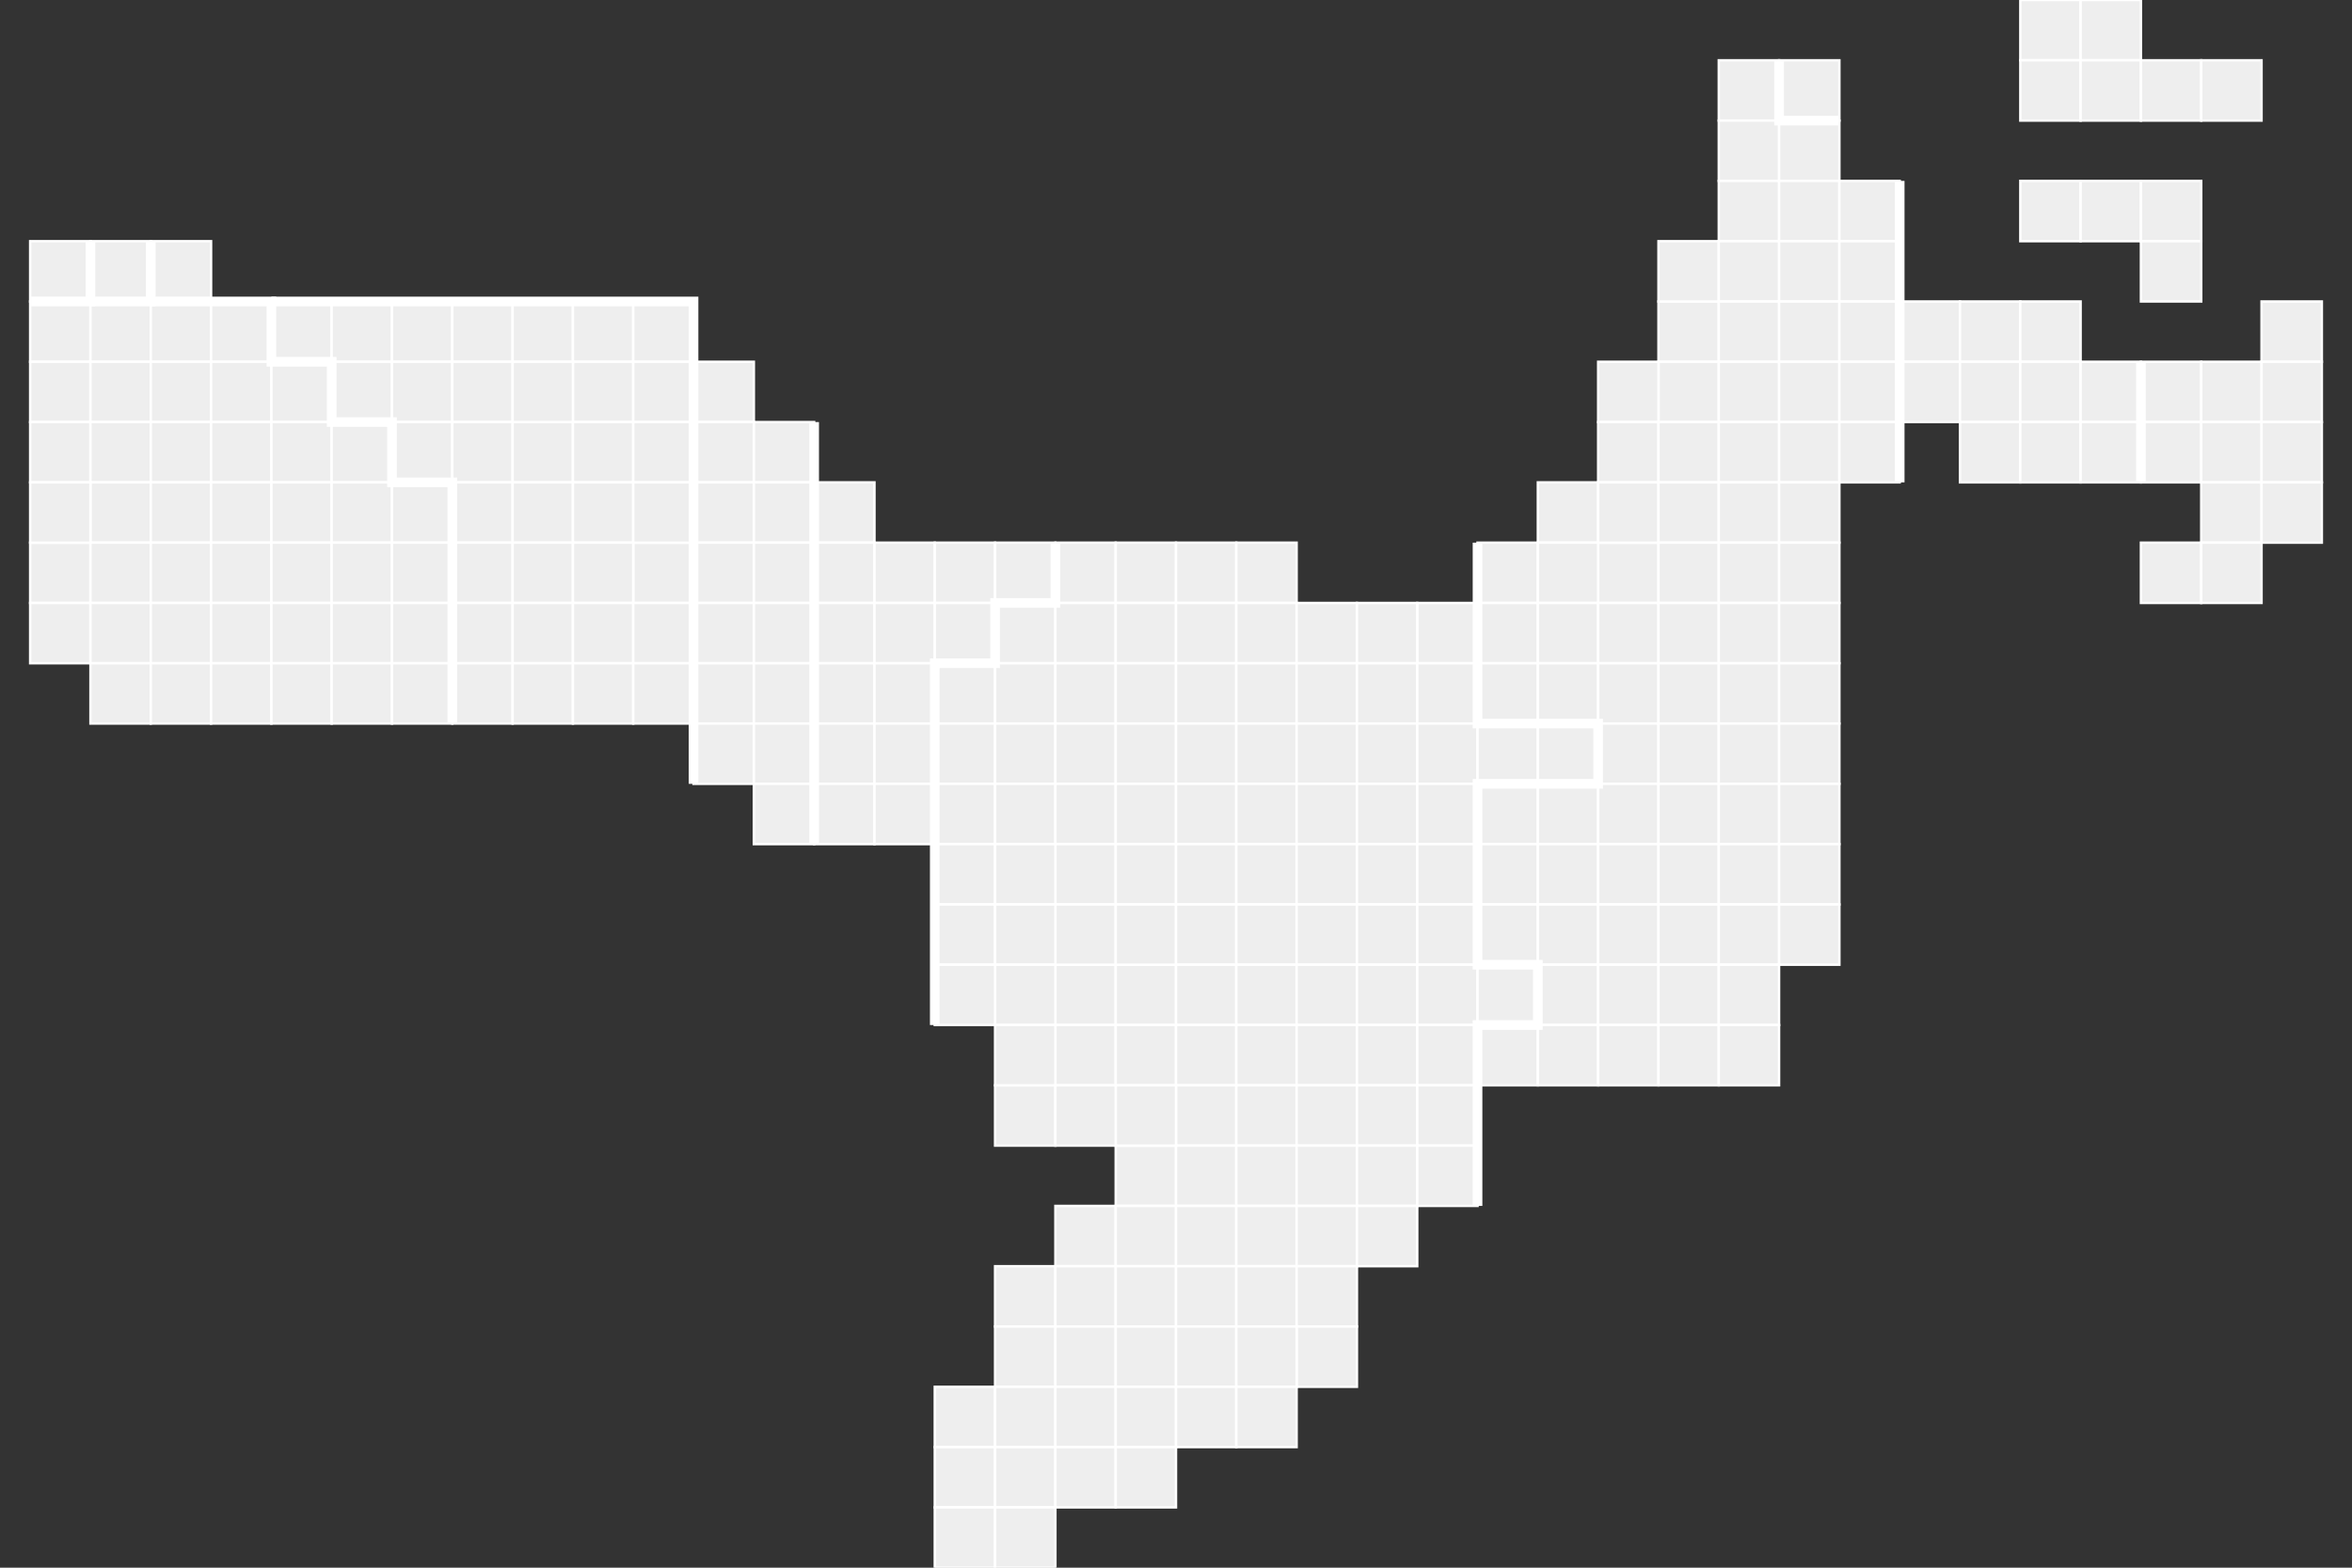 <svg xmlns="http://www.w3.org/2000/svg" xmlns:xlink="http://www.w3.org/1999/xlink" viewBox="0.5 0 39 26" stroke-width="0.04" stroke="white" fill="#eee">
    <rect x="0.5" y="0" width="39" height="26" fill="#333333" stroke="none"/>
    <style>#canada-2015-svg rect{ cursor:pointer; transition: fill 1000ms, opacity 500ms }</style>
    <g id="canada-2015-svg">
        <!--Yukon, NW Territories, Nunavut-->
        <rect x="1" y="4" width="1" height="1" name="201560001"/>
        <rect x="2" y="4" width="1" height="1" name="201561001"/>
        <rect x="3" y="4" width="1" height="1" name="201562001"/>

        <!--Newfoundland and Labrador-->
        <rect x="34" y="0" width="1" height="1" name="201510005"/>
        <rect x="35" y="0" width="1" height="1" name="201510002"/>
        <rect x="30" y="1" width="1" height="1" name="201510004"/>
        <rect x="34" y="1" width="1" height="1" name="201510003"/>
        <rect x="35" y="1" width="1" height="1" name="201510001"/>
        <rect x="36" y="1" width="1" height="1" name="201510006"/>
        <rect x="37" y="1" width="1" height="1" name="201510007"/>

        <!--Prince Edward Island-->
        <rect x="34" y="3" width="1" height="1" name="201511003"/>
        <rect x="35" y="3" width="1" height="1" name="201511004"/>
        <rect x="36" y="3" width="1" height="1" name="201511001"/>
        <rect x="36" y="4" width="1" height="1" name="201511002"/>

        <!--Nova Scotia-->
        <rect x="38" y="5" width="1" height="1" name="201512010"/>
        <rect x="36" y="6" width="1" height="1" name="201512003"/>
        <rect x="37" y="6" width="1" height="1" name="201512002"/>
        <rect x="38" y="6" width="1" height="1" name="201512001"/>
        <rect x="36" y="7" width="1" height="1" name="201512007"/>
        <rect x="37" y="7" width="1" height="1" name="201512006"/>
        <rect x="38" y="7" width="1" height="1" name="201512008"/>
        <rect x="37" y="8" width="1" height="1" name="201512005"/>
        <rect x="38" y="8" width="1" height="1" name="201512004"/>
        <rect x="36" y="9" width="1" height="1" name="201512011"/>
        <rect x="37" y="9" width="1" height="1" name="201512009"/>

        <!--New Brunswick-->
        <rect x="32" y="5" width="1" height="1" name="201513005"/>
        <rect x="33" y="5" width="1" height="1" name="201513001"/>
        <rect x="34" y="5" width="1" height="1" name="201513007"/>
        <rect x="32" y="6" width="1" height="1" name="201513010"/>
        <rect x="33" y="6" width="1" height="1" name="201513003"/>
        <rect x="34" y="6" width="1" height="1" name="201513006"/>
        <rect x="35" y="6" width="1" height="1" name="201513002"/>
        <rect x="33" y="7" width="1" height="1" name="201513008"/>
        <rect x="34" y="7" width="1" height="1" name="201513009"/>
        <rect x="35" y="7" width="1" height="1" name="201513004"/>

        <!--British Columbia-->
        <rect x="1" y="5" width="1" height="1" name="201559028"/>
        <rect x="2" y="5" width="1" height="1" name="201559024"/>
        <rect x="3" y="5" width="1" height="1" name="201559013"/>
        <rect x="4" y="5" width="1" height="1" name="201559015"/>
        <rect x="1" y="6" width="1" height="1" name="201559004"/>
        <rect x="2" y="6" width="1" height="1" name="201559021"/>
        <rect x="3" y="6" width="1" height="1" name="201559005"/>
        <rect x="4" y="6" width="1" height="1" name="201559014"/>
        <rect x="5" y="6" width="1" height="1" name="201559020"/>
        <rect x="1" y="7" width="1" height="1" name="201559034"/>
        <rect x="2" y="7" width="1" height="1" name="201559002"/>
        <rect x="3" y="7" width="1" height="1" name="201559023"/>
        <rect x="4" y="7" width="1" height="1" name="201559008"/>
        <rect x="5" y="7" width="1" height="1" name="201559006"/>
        <rect x="6" y="7" width="1" height="1" name="201559029"/>
        <rect x="1" y="9" width="1" height="1" name="201559039"/>
        <rect x="2" y="8" width="1" height="1" name="201559036"/>
        <rect x="3" y="8" width="1" height="1" name="201559035"/>
        <rect x="4" y="8" width="1" height="1" name="201559038"/>
        <rect x="5" y="8" width="1" height="1" name="201559040"/>
        <rect x="6" y="8" width="1" height="1" name="201559019"/>
        <rect x="7" y="8" width="1" height="1" name="201559017"/>
        <rect x="1" y="10" width="1" height="1" name="201559037"/>
        <rect x="1" y="8" width="1" height="1" name="201559042"/>
        <rect x="2" y="9" width="1" height="1" name="201559025"/>
        <rect x="3" y="9" width="1" height="1" name="201559031"/>
        <rect x="4" y="9" width="1" height="1" name="201559003"/>
        <rect x="5" y="9" width="1" height="1" name="201559032"/>
        <rect x="6" y="9" width="1" height="1" name="201559012"/>
        <rect x="7" y="9" width="1" height="1" name="201559022"/>
        <rect x="2" y="10" width="1" height="1" name="201559009"/>
        <rect x="2" y="11" width="1" height="1" name="201559010"/>
        <rect x="3" y="10" width="1" height="1" name="201559018"/>
        <rect x="4" y="10" width="1" height="1" name="201559011"/>
        <rect x="5" y="10" width="1" height="1" name="201559033"/>
        <rect x="6" y="10" width="1" height="1" name="201559007"/>
        <rect x="7" y="10" width="1" height="1" name="201559016"/>
        <rect x="3" y="11" width="1" height="1" name="201559026"/>
        <rect x="4" y="11" width="1" height="1" name="201559041"/>
        <rect x="5" y="11" width="1" height="1" name="201559027"/>
        <rect x="6" y="11" width="1" height="1" name="201559030"/>
        <rect x="7" y="11" width="1" height="1" name="201559001"/>

        <!--Alberta-->
        <rect x="5" y="5" width="1" height="1" name="201548024"/>
        <rect x="6" y="5" width="1" height="1" name="201548028"/>
        <rect x="7" y="5" width="1" height="1" name="201548015"/>
        <rect x="8" y="5" width="1" height="1" name="201548016"/>
        <rect x="9" y="5" width="1" height="1" name="201548033"/>
        <rect x="10" y="5" width="1" height="1" name="201548032"/>
        <rect x="11" y="5" width="1" height="1" name="201548023"/>
        <rect x="6" y="6" width="1" height="1" name="201548031"/>
        <rect x="7" y="6" width="1" height="1" name="201548020"/>
        <rect x="8" y="6" width="1" height="1" name="201548014"/>
        <rect x="10" y="6" width="1" height="1" name="201548019"/>
        <rect x="11" y="6" width="1" height="1" name="201548025"/>
        <rect x="7" y="7" width="1" height="1" name="201548034"/>
        <rect x="8" y="7" width="1" height="1" name="201548030"/>
        <rect x="9" y="7" width="1" height="1" name="201548029"/>
        <rect x="9" y="6" width="1" height="1" name="201548018"/>
        <rect x="10" y="7" width="1" height="1" name="201548017"/>
        <rect x="11" y="7" width="1" height="1" name="201548021"/>
        <rect x="8" y="8" width="1" height="1" name="201548001"/>
        <rect x="9" y="8" width="1" height="1" name="201548009"/>
        <rect x="10" y="8" width="1" height="1" name="201548013"/>
        <rect x="11" y="9" width="1" height="1" name="201548006"/>
        <rect x="11" y="8" width="1" height="1" name="201548002"/>
        <rect x="8" y="9" width="1" height="1" name="201548010"/>
        <rect x="9" y="9" width="1" height="1" name="201548005"/>
        <rect x="10" y="9" width="1" height="1" name="201548004"/>
        <rect x="8" y="10" width="1" height="1" name="201548012"/>
        <rect x="9" y="10" width="1" height="1" name="201548007"/>
        <rect x="10" y="10" width="1" height="1" name="201548008"/>
        <rect x="11" y="10" width="1" height="1" name="201548011"/>
        <rect x="8" y="11" width="1" height="1" name="201548022"/>
        <rect x="9" y="11" width="1" height="1" name="201548026"/>
        <rect x="10" y="11" width="1" height="1" name="201548003"/>
        <rect x="11" y="11" width="1" height="1" name="201548027"/>

        <!--Saskatchewan-->
        <rect x="12" y="6" width="1" height="1" name="201547003"/>
        <rect x="12" y="7" width="1" height="1" name="201547001"/>
        <rect x="13" y="7" width="1" height="1" name="201547006"/>
        <rect x="12" y="8" width="1" height="1" name="201547011"/>
        <rect x="13" y="8" width="1" height="1" name="201547004"/>
        <rect x="12" y="9" width="1" height="1" name="201547012"/>
        <rect x="13" y="9" width="1" height="1" name="201547010"/>
        <rect x="12" y="10" width="1" height="1" name="201547005"/>
        <rect x="13" y="10" width="1" height="1" name="201547014"/>
        <rect x="12" y="11" width="1" height="1" name="201547007"/>
        <rect x="13" y="11" width="1" height="1" name="201547008"/>
        <rect x="12" y="12" width="1" height="1" name="201547002"/>
        <rect x="13" y="12" width="1" height="1" name="201547009"/>
        <rect x="13" y="13" width="1" height="1" name="201547013"/>

        <!--Manitoba-->
        <rect x="14" y="8" width="1" height="1" name="201546003"/>
        <rect x="14" y="9" width="1" height="1" name="201546004"/>
        <rect x="15" y="9" width="1" height="1" name="201546012"/>
        <rect x="16" y="9" width="1" height="1" name="201546006"/>
        <rect x="17" y="9" width="1" height="1" name="201546010"/>
        <rect x="14" y="10" width="1" height="1" name="201546002"/>
        <rect x="15" y="10" width="1" height="1" name="201546011"/>
        <rect x="16" y="10" width="1" height="1" name="201546005"/>
        <rect x="14" y="11" width="1" height="1" name="201546014"/>
        <rect x="15" y="11" width="1" height="1" name="201546009"/>
        <rect x="14" y="12" width="1" height="1" name="201546007"/>
        <rect x="15" y="12" width="1" height="1" name="201546013"/>
        <rect x="14" y="13" width="1" height="1" name="201546001"/>
        <rect x="15" y="13" width="1" height="1" name="201546008"/>

        <!--Ontario-->
        <rect x="18" y="9" width="1" height="1" name="201535105"/>
        <rect x="19" y="9" width="1" height="1" name="201535106"/>
        <rect x="20" y="9" width="1" height="1" name="201535002"/>
        <rect x="21" y="9" width="1" height="1" name="201535107"/>
        <rect x="17" y="10" width="1" height="1" name="201535092"/>
        <rect x="18" y="10" width="1" height="1" name="201535069"/>
        <rect x="19" y="10" width="1" height="1" name="201535103"/>
        <rect x="20" y="10" width="1" height="1" name="201535070"/>
        <rect x="21" y="10" width="1" height="1" name="201535086"/>
        <rect x="24" y="10" width="1" height="1" name="201535078"/>
        <rect x="22" y="10" width="1" height="1" name="201535041"/>
        <rect x="23" y="10" width="1" height="1" name="201535079"/>
        <rect x="16" y="11" width="1" height="1" name="201535042"/>
        <rect x="17" y="11" width="1" height="1" name="201535082"/>
        <rect x="18" y="11" width="1" height="1" name="201535034"/>
        <rect x="19" y="11" width="1" height="1" name="201535039"/>
        <rect x="20" y="11" width="1" height="1" name="201535006"/>
        <rect x="21" y="11" width="1" height="1" name="201535044"/>
        <rect x="22" y="11" width="1" height="1" name="201535049"/>
        <rect x="23" y="11" width="1" height="1" name="201535064"/>
        <rect x="24" y="11" width="1" height="1" name="201535075"/>
        <rect x="16" y="12" width="1" height="1" name="201535100"/>
        <rect x="17" y="12" width="1" height="1" name="201535005"/>
        <rect x="18" y="12" width="1" height="1" name="201535004"/>
        <rect x="19" y="12" width="1" height="1" name="201535119"/>
        <rect x="20" y="12" width="1" height="1" name="201535084"/>
        <rect x="21" y="12" width="1" height="1" name="201535071"/>
        <rect x="22" y="12" width="1" height="1" name="201535050"/>
        <rect x="23" y="12" width="1" height="1" name="201535088"/>
        <rect x="24" y="12" width="1" height="1" name="201535077"/>
        <rect x="25" y="12" width="1" height="1" name="201535076"/>
        <rect x="26" y="12" width="1" height="1" name="201535031"/>
        <rect x="16" y="13" width="1" height="1" name="201535099"/>
        <rect x="17" y="13" width="1" height="1" name="201535023"/>
        <rect x="18" y="13" width="1" height="1" name="201535074"/>
        <rect x="19" y="13" width="1" height="1" name="201535095"/>
        <rect x="20" y="13" width="1" height="1" name="201535098"/>
        <rect x="21" y="13" width="1" height="1" name="201535096"/>
        <rect x="22" y="13" width="1" height="1" name="201535093"/>
        <rect x="23" y="13" width="1" height="1" name="201535054"/>
        <rect x="24" y="13" width="1" height="1" name="201535102"/>
        <rect x="18" y="16" width="1" height="1" name="201535019"/>
        <rect x="19" y="16" width="1" height="1" name="201535094"/>
        <rect x="18" y="14" width="1" height="1" name="201535001"/>
        <rect x="19" y="14" width="1" height="1" name="201535114"/>
        <rect x="20" y="14" width="1" height="1" name="201535104"/>
        <rect x="21" y="14" width="1" height="1" name="201535087"/>
        <rect x="22" y="14" width="1" height="1" name="201535056"/>
        <rect x="23" y="14" width="1" height="1" name="201535055"/>
        <rect x="24" y="14" width="1" height="1" name="201535097"/>
        <rect x="16" y="14" width="1" height="1" name="201535065"/>
        <rect x="17" y="14" width="1" height="1" name="201535115"/>
        <rect x="18" y="15" width="1" height="1" name="201535085"/>
        <rect x="19" y="15" width="1" height="1" name="201535007"/>
        <rect x="20" y="15" width="1" height="1" name="201535121"/>
        <rect x="21" y="15" width="1" height="1" name="201535118"/>
        <rect x="22" y="15" width="1" height="1" name="201535024"/>
        <rect x="23" y="15" width="1" height="1" name="201535108"/>
        <rect x="24" y="15" width="1" height="1" name="201535109"/>
        <rect x="16" y="15" width="1" height="1" name="201535003"/>
        <rect x="17" y="15" width="1" height="1" name="201535043"/>
        <rect x="17" y="16" width="1" height="1" name="201535020"/>
        <rect x="16" y="16" width="1" height="1" name="201535021"/>
        <rect x="20" y="16" width="1" height="1" name="201535029"/>
        <rect x="21" y="16" width="1" height="1" name="201535027"/>
        <rect x="22" y="16" width="1" height="1" name="201535120"/>
        <rect x="23" y="16" width="1" height="1" name="201535018"/>
        <rect x="24" y="16" width="1" height="1" name="201535090"/>
        <rect x="25" y="16" width="1" height="1" name="201535110"/>
        <rect x="18" y="17" width="1" height="1" name="201535111"/>
        <rect x="19" y="17" width="1" height="1" name="201535009"/>
        <rect x="20" y="17" width="1" height="1" name="201535058"/>
        <rect x="21" y="17" width="1" height="1" name="201535059"/>
        <rect x="22" y="17" width="1" height="1" name="201535028"/>
        <rect x="23" y="17" width="1" height="1" name="201535081"/>
        <rect x="24" y="17" width="1" height="1" name="201535101"/>
        <rect x="17" y="18" width="1" height="1" name="201535022"/>
        <rect x="20" y="18" width="1" height="1" name="201535008"/>
        <rect x="19" y="19" width="1" height="1" name="201535011"/>
        <rect x="21" y="18" width="1" height="1" name="201535062"/>
        <rect x="22" y="18" width="1" height="1" name="201535063"/>
        <rect x="23" y="18" width="1" height="1" name="201535060"/>
        <rect x="24" y="18" width="1" height="1" name="201535061"/>
        <rect x="17" y="17" width="1" height="1" name="201535014"/>
        <rect x="19" y="18" width="1" height="1" name="201535010"/>
        <rect x="18" y="18" width="1" height="1" name="201535012"/>
        <rect x="20" y="19" width="1" height="1" name="201535032"/>
        <rect x="21" y="19" width="1" height="1" name="201535113"/>
        <rect x="22" y="19" width="1" height="1" name="201535057"/>
        <rect x="23" y="19" width="1" height="1" name="201535073"/>
        <rect x="24" y="19" width="1" height="1" name="201535072"/>
        <rect x="18" y="20" width="1" height="1" name="201535112"/>
        <rect x="19" y="20" width="1" height="1" name="201535045"/>
        <rect x="20" y="20" width="1" height="1" name="201535030"/>
        <rect x="21" y="20" width="1" height="1" name="201535038"/>
        <rect x="22" y="20" width="1" height="1" name="201535035"/>
        <rect x="23" y="20" width="1" height="1" name="201535015"/>
        <rect x="17" y="21" width="1" height="1" name="201535046"/>
        <rect x="18" y="21" width="1" height="1" name="201535047"/>
        <rect x="19" y="21" width="1" height="1" name="201535016"/>
        <rect x="20" y="21" width="1" height="1" name="201535013"/>
        <rect x="21" y="21" width="1" height="1" name="201535037"/>
        <rect x="22" y="21" width="1" height="1" name="201535036"/>
        <rect x="17" y="22" width="1" height="1" name="201535083"/>
        <rect x="18" y="22" width="1" height="1" name="201535080"/>
        <rect x="19" y="22" width="1" height="1" name="201535068"/>
        <rect x="20" y="22" width="1" height="1" name="201535089"/>
        <rect x="22" y="22" width="1" height="1" name="201535067"/>
        <rect x="21" y="22" width="1" height="1" name="201535066"/>
        <rect x="16" y="23" width="1" height="1" name="201535091"/>
        <rect x="17" y="23" width="1" height="1" name="201535040"/>
        <rect x="18" y="23" width="1" height="1" name="201535048"/>
        <rect x="19" y="23" width="1" height="1" name="201535053"/>
        <rect x="20" y="23" width="1" height="1" name="201535052"/>
        <rect x="21" y="23" width="1" height="1" name="201535051"/>
        <rect x="16" y="24" width="1" height="1" name="201535117"/>
        <rect x="17" y="24" width="1" height="1" name="201535116"/>
        <rect x="18" y="24" width="1" height="1" name="201535025"/>
        <rect x="19" y="24" width="1" height="1" name="201535033"/>
        <rect x="16" y="25" width="1" height="1" name="201535026"/>
        <rect x="17" y="25" width="1" height="1" name="201535017"/>

        <!--Quebec-->
        <rect x="29" y="1" width="1" height="1" name="201524001"/>
        <rect x="29" y="2" width="1" height="1" name="201524035"/>
        <rect x="30" y="2" width="1" height="1" name="201524046"/>
        <rect x="29" y="3" width="1" height="1" name="201524070"/>
        <rect x="30" y="3" width="1" height="1" name="201524020"/>
        <rect x="31" y="3" width="1" height="1" name="201524032"/>
        <rect x="28" y="5" width="1" height="1" name="201524019"/>
        <rect x="28" y="4" width="1" height="1" name="201524051"/>
        <rect x="29" y="4" width="1" height="1" name="201524018"/>
        <rect x="30" y="4" width="1" height="1" name="201524058"/>
        <rect x="31" y="4" width="1" height="1" name="201524022"/>
        <rect x="28" y="6" width="1" height="1" name="201524059"/>
        <rect x="29" y="5" width="1" height="1" name="201524008"/>
        <rect x="30" y="5" width="1" height="1" name="201524006"/>
        <rect x="31" y="5" width="1" height="1" name="201524026"/>
        <rect x="27" y="6" width="1" height="1" name="201524045"/>
        <rect x="29" y="6" width="1" height="1" name="201524044"/>
        <rect x="30" y="6" width="1" height="1" name="201524042"/>
        <rect x="31" y="6" width="1" height="1" name="201524010"/>
        <rect x="27" y="7" width="1" height="1" name="201524038"/>
        <rect x="27" y="9" width="1" height="1" name="201524012"/>
        <rect x="28" y="7" width="1" height="1" name="201524076"/>
        <rect x="29" y="7" width="1" height="1" name="201524009"/>
        <rect x="30" y="7" width="1" height="1" name="201524047"/>
        <rect x="31" y="7" width="1" height="1" name="201524007"/>
        <rect x="26" y="8" width="1" height="1" name="201524057"/>
        <rect x="27" y="8" width="1" height="1" name="201524031"/>
        <rect x="28" y="8" width="1" height="1" name="201524025"/>
        <rect x="29" y="8" width="1" height="1" name="201524061"/>
        <rect x="30" y="8" width="1" height="1" name="201524073"/>
        <rect x="25" y="9" width="1" height="1" name="201524002"/>
        <rect x="26" y="9" width="1" height="1" name="201524005"/>
        <rect x="28" y="9" width="1" height="1" name="201524014"/>
        <rect x="29" y="9" width="1" height="1" name="201524066"/>
        <rect x="30" y="9" width="1" height="1" name="201524023"/>
        <rect x="25" y="10" width="1" height="1" name="201524027"/>
        <rect x="26" y="10" width="1" height="1" name="201524048"/>
        <rect x="27" y="10" width="1" height="1" name="201524063"/>
        <rect x="28" y="10" width="1" height="1" name="201524050"/>
        <rect x="29" y="10" width="1" height="1" name="201524075"/>
        <rect x="30" y="10" width="1" height="1" name="201524060"/>
        <rect x="25" y="11" width="1" height="1" name="201524030"/>
        <rect x="26" y="11" width="1" height="1" name="201524062"/>
        <rect x="27" y="11" width="1" height="1" name="201524013"/>
        <rect x="28" y="11" width="1" height="1" name="201524004"/>
        <rect x="29" y="11" width="1" height="1" name="201524029"/>
        <rect x="30" y="11" width="1" height="1" name="201524033"/>
        <rect x="27" y="12" width="1" height="1" name="201524065"/>
        <rect x="28" y="12" width="1" height="1" name="201524078"/>
        <rect x="29" y="12" width="1" height="1" name="201524015"/>
        <rect x="30" y="12" width="1" height="1" name="201524069"/>
        <rect x="25" y="13" width="1" height="1" name="201524056"/>
        <rect x="26" y="13" width="1" height="1" name="201524040"/>
        <rect x="27" y="13" width="1" height="1" name="201524003"/>
        <rect x="28" y="13" width="1" height="1" name="201524055"/>
        <rect x="29" y="13" width="1" height="1" name="201524028"/>
        <rect x="30" y="13" width="1" height="1" name="201524043"/>
        <rect x="25" y="14" width="1" height="1" name="201524036"/>
        <rect x="26" y="14" width="1" height="1" name="201524068"/>
        <rect x="27" y="14" width="1" height="1" name="201524054"/>
        <rect x="28" y="14" width="1" height="1" name="201524064"/>
        <rect x="29" y="14" width="1" height="1" name="201524039"/>
        <rect x="30" y="14" width="1" height="1" name="201524041"/>
        <rect x="25" y="15" width="1" height="1" name="201524024"/>
        <rect x="26" y="15" width="1" height="1" name="201524037"/>
        <rect x="27" y="15" width="1" height="1" name="201524052"/>
        <rect x="28" y="15" width="1" height="1" name="201524053"/>
        <rect x="29" y="15" width="1" height="1" name="201524077"/>
        <rect x="30" y="15" width="1" height="1" name="201524017"/>
        <rect x="26" y="16" width="1" height="1" name="201524074"/>
        <rect x="27" y="16" width="1" height="1" name="201524049"/>
        <rect x="28" y="16" width="1" height="1" name="201524011"/>
        <rect x="29" y="16" width="1" height="1" name="201524072"/>
        <rect x="25" y="17" width="1" height="1" name="201524071"/>
        <rect x="26" y="17" width="1" height="1" name="201524021"/>
        <rect x="27" y="17" width="1" height="1" name="201524034"/>
        <rect x="28" y="17" width="1" height="1" name="201524067"/>
        <rect x="29" y="17" width="1" height="1" name="201524016"/>
    </g>
    <!--Provincial borders-->
    <g style="pointer-events:none" stroke-width="0.16" fill="none">
        <path d="M1 5l1 0l0 -1"/>
        <path d="M2 5l1 0l0 -1"/>
        <path d="M3 5l1 0"/>
        <path d="M4 5l1 0l0 1l1 0l0 1l1 0l0 1l1 0l0 4"/>
        <path d="M5 5l7 0l0 8"/>
        <path d="M14 7l0 7"/>
        <path d="M18 9l0 1l-1 0l0 1l-1 0l0 6"/>
        <path d="M30 1l0 1l1 0"/>
        <path d="M36 6l0 2"/>
        <path d="M32 3l0 5"/>
        <path d="M25 9l0 3l2 0l0 1l-2 0l0 3l1 0l0 1l-1 0l0 3"/>
    </g>
</svg>